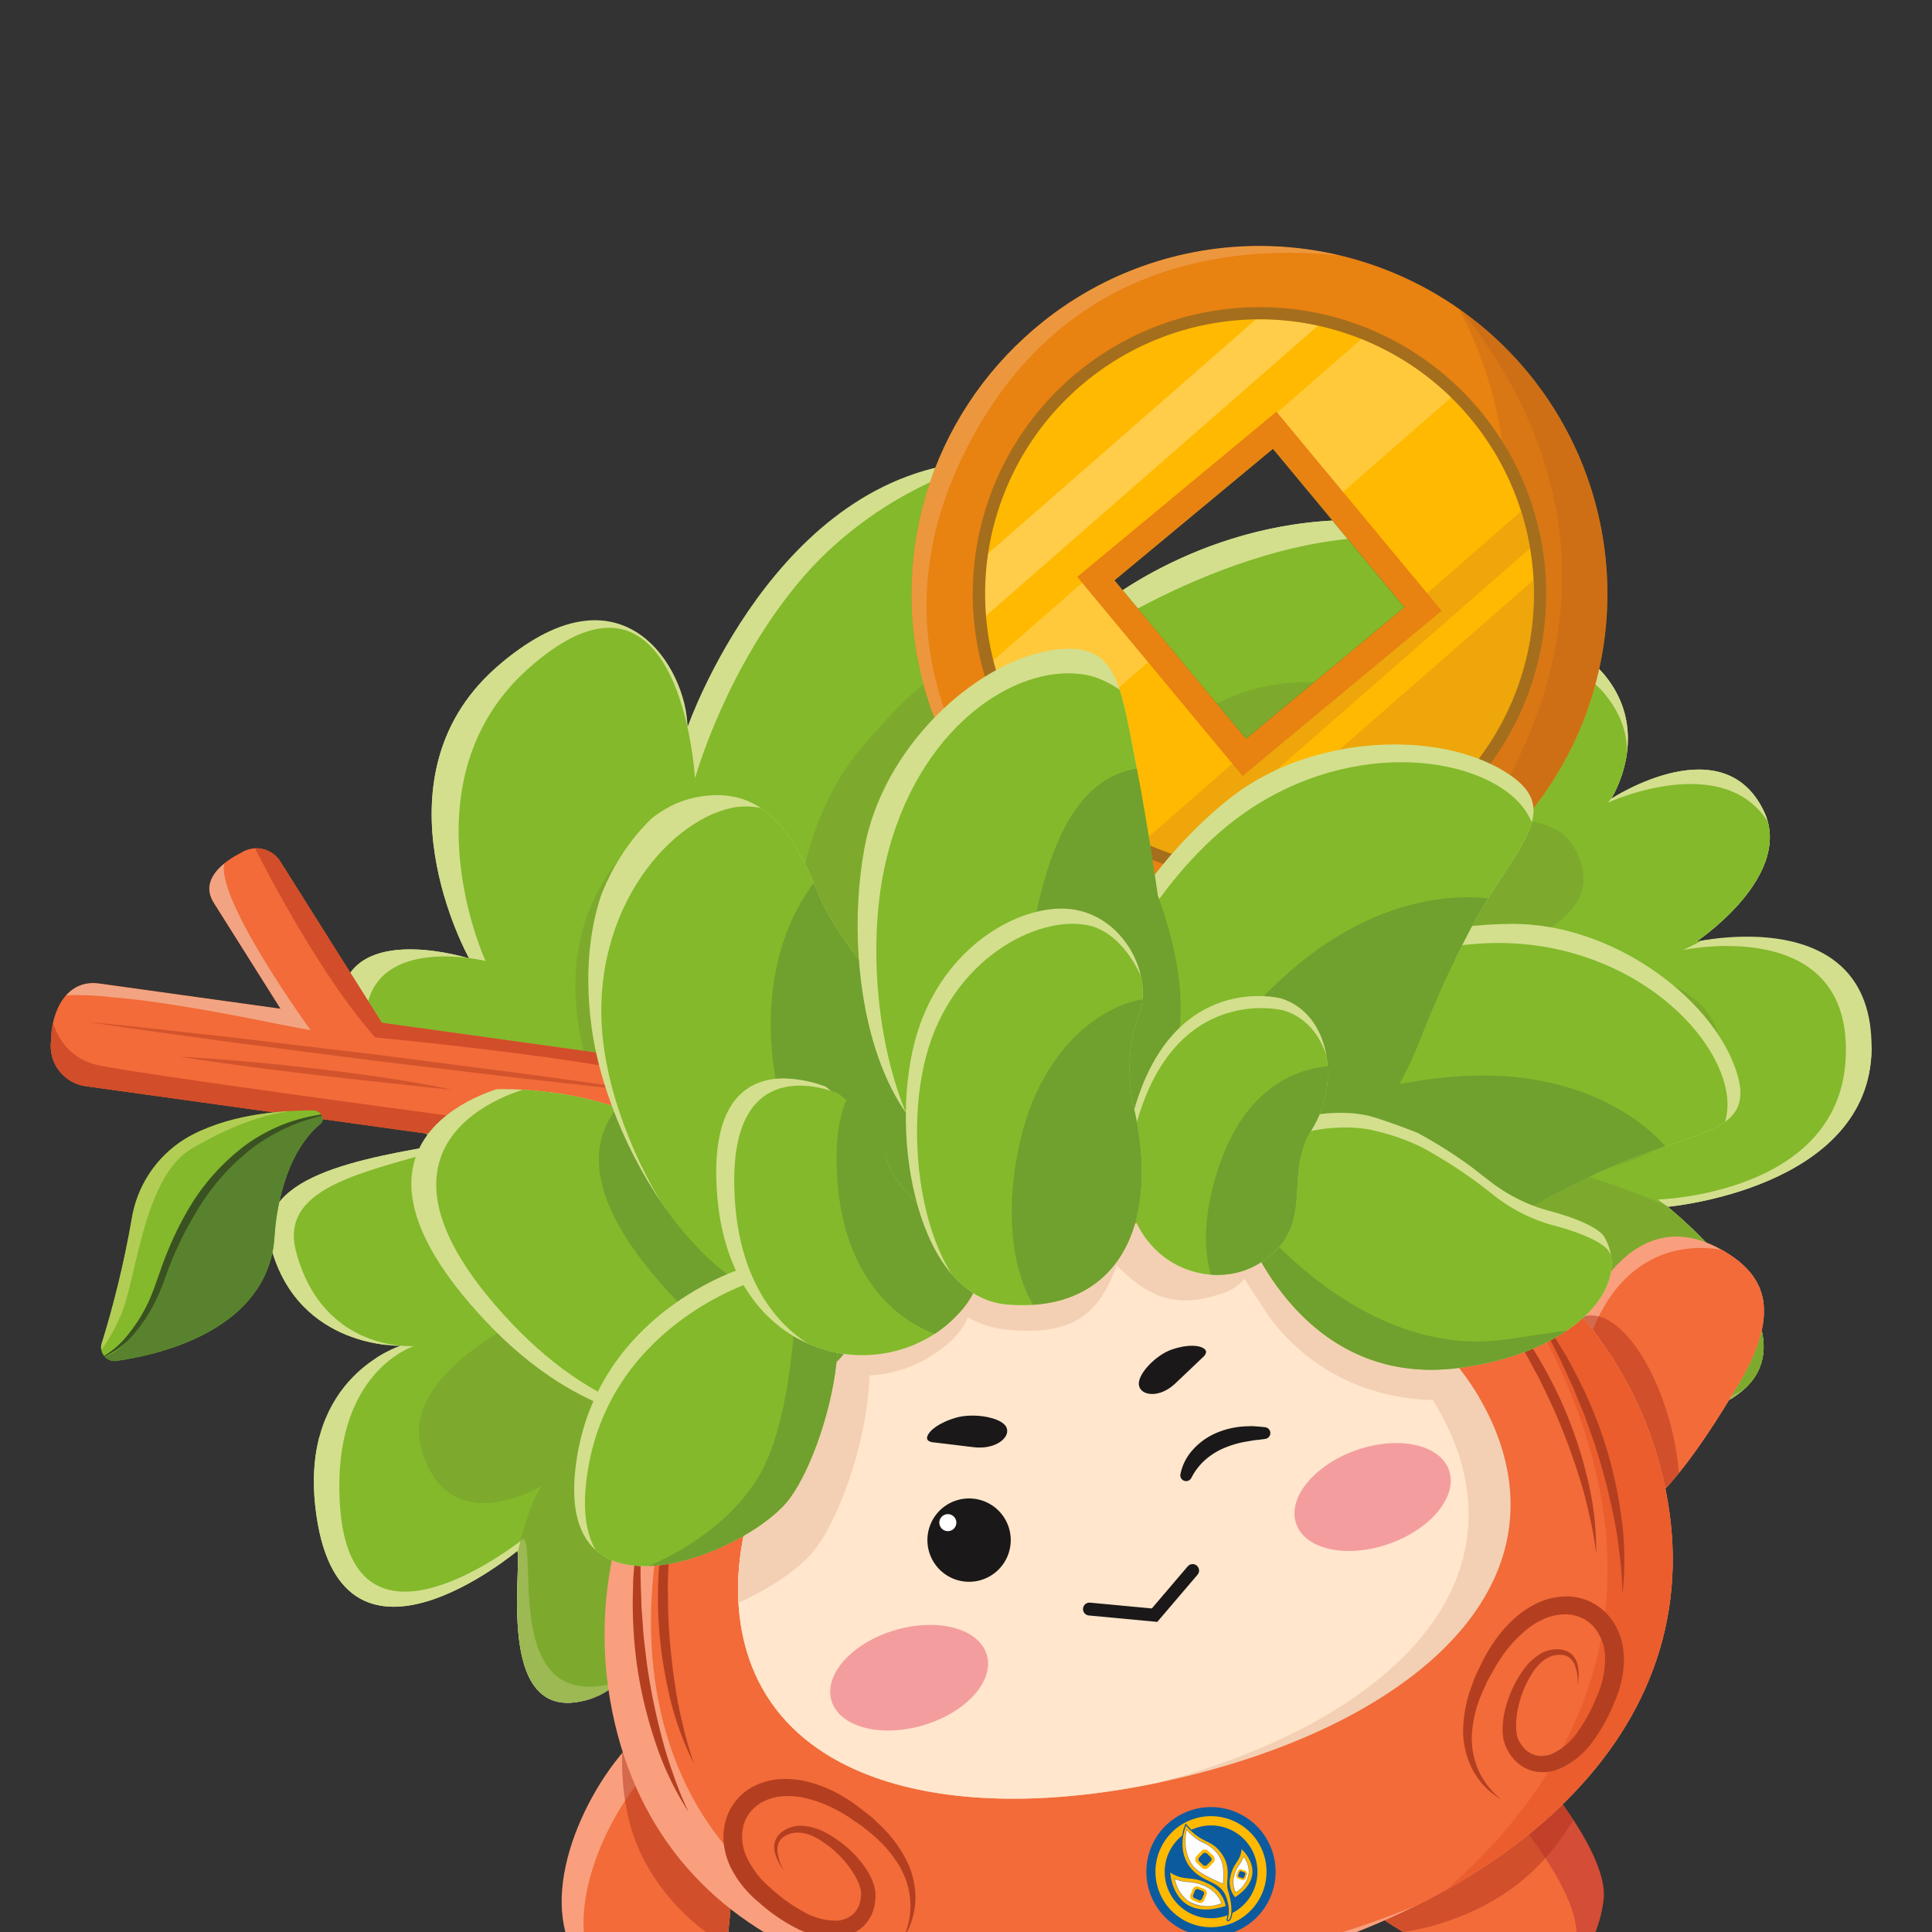 <svg xmlns="http://www.w3.org/2000/svg" xmlns:xlink="http://www.w3.org/1999/xlink" width="300" height="300" viewBox="0 0 300 300">
  <rect x="0" y="0" width="300" height="300" fill="#333333" stroke="none"/>
  <defs>
    <clipPath id="clip-path">
      <rect id="Rectangle_214" data-name="Rectangle 214" width="344.102" height="365.864" fill="none"/>
    </clipPath>
    <clipPath id="clip-path-3">
      <path id="Path_659" data-name="Path 659" d="M119.749,239.721h0m46.8-166.762C135.18,74.815,121.5,114.218,121.5,114.218c-.023-8.9-10.04-26.681-29.741-9.241s-4.147,45.142-4.147,45.142S70.9,144.829,68.027,154.7c-5.205,17.125,16.449,24.116,16.449,24.116-13.77,2.36-30.7,5.116-27.6,16.308,4.344,15.719,20.145,15.126,20.145,15.126s-15.586,4.678-13.3,25.035c3.4,30.313,31.373,6.81,31.373,6.81.708,3.4-3.566,28.038,11.583,22.913,9.954-3.367,12.58-21.133,13.009-24.674-.411,4.093-2,27.049,14.9,20.222,14.046-5.676,11.645-22.158,11.115-25.01.6,2.761,4.62,18.132,20.13,18.439,17.044.335,8.258-26.224,8.258-26.224,5.79,16.188,26.921,26.257,39.387,19.707s.321-24.516.321-24.516l7.644,6.267c11.58,11.018,27.339,6.464,29.967.483s-9.017-14-9.017-14c17.543,10.283,25.983,7.02,25.983,7.02,42.184-4.667,5.318-34.046,5.318-34.046s31.466-2.75,31.683-24.588c.227-22.851-27.234-16.577-27.234-16.577s14.562-9.681,10.812-19.588c-6.09-14.394-24.037-2.585-24.037-2.585s6.543-10.154-1.055-19.306-25.333-.128-25.333-.128c4.835-5.154,16.17-21.888-9.271-23.715s-43.267,12.97-43.267,12.97,11.058-22.306-16.123-22.306q-1.572,0-3.316.1" transform="translate(-56.503 -72.857)" fill="none"/>
    </clipPath>
    <clipPath id="clip-path-4">
      <rect id="Rectangle_188" data-name="Rectangle 188" width="224.517" height="180.502" fill="none"/>
    </clipPath>
    <clipPath id="clip-path-5">
      <path id="Path_663" data-name="Path 663" d="M102.855,298.166c-1.036,12.94,8.861,18.764,16.132,19.347s8.99-3.573,10.026-16.512,1.038-30.112-6.23-30.7c-.134-.01-.267-.016-.4-.016-7.288,0-18.508,15.174-19.524,27.876" transform="translate(-102.779 -270.29)" fill="none"/>
    </clipPath>
    <clipPath id="clip-path-6">
      <rect id="Rectangle_189" data-name="Rectangle 189" width="31.521" height="52.516" fill="none"/>
    </clipPath>
    <clipPath id="clip-path-8">
      <path id="Path_668" data-name="Path 668" d="M265.5,205.31c-6.5,11.237-5.744,30.6.569,34.248s16.068-10.481,22.568-21.718,3.511-16.583-2.8-20.235a14.4,14.4,0,0,0-7.159-2.135c-4.42,0-9.008,2.634-13.176,9.839" transform="translate(-260.964 -195.471)" fill="none"/>
    </clipPath>
    <clipPath id="clip-path-9">
      <rect id="Rectangle_191" data-name="Rectangle 191" width="27.558" height="54.855" fill="none"/>
    </clipPath>
    <clipPath id="clip-path-10">
      <path id="Path_672" data-name="Path 672" d="M175.609,313.479s9.939,22.449,18.615,24.763,16.912-1.506,18.076-6.206-2.321-23.5-2.321-23.5-2.043-9.918-12.378-11.212a31.023,31.023,0,0,0-3.839-.236c-9.736,0-20.786,4.427-18.153,16.395" transform="translate(-175.214 -297.084)" fill="none"/>
    </clipPath>
    <clipPath id="clip-path-11">
      <rect id="Rectangle_192" data-name="Rectangle 192" width="103.869" height="47.486" fill="none"/>
    </clipPath>
    <clipPath id="clip-path-12">
      <path id="Path_676" data-name="Path 676" d="M227.543,287.69c-2.655,10.073,5.785,15.669,5.785,15.669s16.145,10.247,20.94,10.921,11.414-5.542,12.5-14.455-16.03-26.511-16.03-26.511a12.9,12.9,0,0,0-7.3-2.509c-7.916,0-13.833,9.067-15.894,16.884" transform="translate(-227.026 -270.806)" fill="none"/>
    </clipPath>
    <clipPath id="clip-path-13">
      <rect id="Rectangle_193" data-name="Rectangle 193" width="81.371" height="52.491" fill="none"/>
    </clipPath>
    <clipPath id="clip-path-14">
      <path id="Path_687" data-name="Path 687" d="M176.794,184.274c-44.955,10.49-74.554,48.323-65.65,86.481s49.92,49.26,94.875,38.772,76.822-38.6,67.919-76.757c-7.352-31.509-38.147-51.2-73.968-51.2a102.033,102.033,0,0,0-23.176,2.7" transform="translate(-109.563 -181.57)" fill="none"/>
    </clipPath>
    <clipPath id="clip-path-15">
      <rect id="Rectangle_194" data-name="Rectangle 194" width="115.655" height="160.128" fill="none"/>
    </clipPath>
    <clipPath id="clip-path-16">
      <path id="Path_691" data-name="Path 691" d="M179.211,195.053c-32.668,7.623-53.117,39.664-47.671,63s34.722,29.134,67.391,21.512,56.356-25.777,50.911-49.115c-4.634-19.857-28.859-37.068-56.107-37.066a63.864,63.864,0,0,0-14.524,1.667" transform="translate(-130.665 -193.386)" fill="none"/>
    </clipPath>
    <clipPath id="clip-path-18">
      <path id="Path_712" data-name="Path 712" d="M51.61,134.768c-2.9,1.452-6.557,4.3-4.24,7.858L57.682,159l-28.027-3.9c-5.247-.8-7.575,4.389-7.586,8.831a6.3,6.3,0,0,0,5.37,7.106l87.994,12.237c8.611,1.324,10.86-14.859,2.217-15.936l-44.211-6.147L57.663,136.143a4.387,4.387,0,0,0-6.053-1.375" transform="translate(-22.007 -134.092)" fill="none"/>
    </clipPath>
    <clipPath id="clip-path-19">
      <rect id="Rectangle_196" data-name="Rectangle 196" width="41.434" height="27.851" fill="none"/>
    </clipPath>
    <clipPath id="clip-path-20">
      <rect id="Rectangle_197" data-name="Rectangle 197" width="89.793" height="11.17" fill="none"/>
    </clipPath>
    <clipPath id="clip-path-21">
      <rect id="Rectangle_198" data-name="Rectangle 198" width="42.277" height="5.146" fill="none"/>
    </clipPath>
    <clipPath id="clip-path-22">
      <path id="Path_717" data-name="Path 717" d="M42.967,179.984a17.96,17.96,0,0,0-8.24,12.452,155.112,155.112,0,0,1-4.7,19.429,2.131,2.131,0,0,0,2.127,2.589c6.764-.931,22.289-4.53,24.55-17.491a19.469,19.469,0,0,0,.221-2.064c.16-2.525,1.155-12.372,7.158-17.328.769-.636-.016-2.04-1.14-2.043H62.78c-5.082,0-13.5.652-19.813,4.456" transform="translate(-29.952 -175.528)" fill="none"/>
    </clipPath>
    <clipPath id="clip-path-23">
      <path id="Path_722" data-name="Path 722" d="M187.974,90.655l26.386-21.9,21.9,26.386-26.386,21.9ZM175.554,53.171a53.958,53.958,0,0,0-14.878,56.281,51.126,51.126,0,0,0,3.473,8.274,54.02,54.02,0,1,0,52.976-78.614q-2.551-.237-5.064-.236a53.717,53.717,0,0,0-36.508,14.3" transform="translate(-158.081 -38.875)" fill="none"/>
    </clipPath>
    <clipPath id="clip-path-24">
      <rect id="Rectangle_199" data-name="Rectangle 199" width="108.073" height="115.183" fill="none"/>
    </clipPath>
    <clipPath id="clip-path-25">
      <rect id="Rectangle_200" data-name="Rectangle 200" width="146.692" height="145.463" fill="none"/>
    </clipPath>
    <clipPath id="clip-path-26">
      <rect id="Rectangle_201" data-name="Rectangle 201" width="146.691" height="145.463" fill="none"/>
    </clipPath>
    <clipPath id="clip-path-28">
      <path id="Path_725" data-name="Path 725" d="M189.728,91l24.7-20.5,20.5,24.7-24.7,20.5ZM169.9,89.16a42.612,42.612,0,1,0,46.372-38.5c-1.333-.124-2.66-.185-3.972-.185A42.677,42.677,0,0,0,169.9,89.16" transform="translate(-169.714 -50.476)" fill="none"/>
    </clipPath>
    <clipPath id="clip-path-29">
      <rect id="Rectangle_204" data-name="Rectangle 204" width="81.792" height="72.684" fill="none"/>
    </clipPath>
    <clipPath id="clip-path-30">
      <rect id="Rectangle_206" data-name="Rectangle 206" width="87.664" height="79.408" fill="none"/>
    </clipPath>
    <clipPath id="clip-path-31">
      <rect id="Rectangle_208" data-name="Rectangle 208" width="87.663" height="79.408" fill="none"/>
    </clipPath>
    <clipPath id="clip-path-32">
      <rect id="Rectangle_210" data-name="Rectangle 210" width="80.594" height="71.312" fill="none"/>
    </clipPath>
    <clipPath id="clip-path-34">
      <path id="Path_730" data-name="Path 730" d="M252.261,146.041c-20.85.038-47.457,11.383-43.622,29.53,4.674,22.112,21.448,29.24,44.642,15.492a152.526,152.526,0,0,1,16.834-8.36c12.1-4.785,20.36-4.576,16.689-14.495-4.075-11.006-19.092-22.166-34.483-22.167h-.06" transform="translate(-208.267 -146.041)" fill="none"/>
    </clipPath>
    <clipPath id="clip-path-35">
      <path id="Path_734" data-name="Path 734" d="M207.79,126.19c-17.031,13.635-31.4,40.278-16.42,52.621,18.251,15.042,36.624,9.928,46.631-16.453a159.278,159.278,0,0,1,8.317-17.824c6.775-11.806,13.671-17.026,4.2-22.746-4.441-2.68-10.5-4.109-16.962-4.11-8.859,0-18.482,2.685-25.762,8.513" transform="translate(-185.091 -117.677)" fill="none"/>
    </clipPath>
    <clipPath id="clip-path-36">
      <path id="Path_738" data-name="Path 738" d="M92.264,172.177S60.813,179.1,88.8,208.785s61.287,13.174,64.323-11.263-21.763-12.692-37.5-20.55c-8.894-4.441-19.21-4.809-22.385-4.809-.631,0-.979.015-.979.015" transform="translate(-77.201 -172.162)" fill="none"/>
    </clipPath>
    <clipPath id="clip-path-37">
      <path id="Path_742" data-name="Path 742" d="M123.515,126.069c-10.163,2.135-18.8,15.58-15.984,35.856s20.719,47.753,38.03,42.1c21.094-6.89,23.209-26.848,7.346-48.044,0,0-7.432-7.958-10.422-15.441-3.35-8.384-7.611-14.852-15.487-14.853a16.937,16.937,0,0,0-3.482.383" transform="translate(-106.992 -125.686)" fill="none"/>
    </clipPath>
    <clipPath id="clip-path-38">
      <path id="Path_746" data-name="Path 746" d="M179.354,102.843c-11.861,2.069-25.91,15.164-28.737,30.7-3.824,21.016,2.677,49.928,21.673,49.425,23.146-.612,33.437-16.192,23.882-42.113,0,0-1.657-11.582-3.285-19.831-2.3-11.673-2.772-18.478-10.443-18.478a18.128,18.128,0,0,0-3.09.3" transform="translate(-149.568 -102.545)" fill="none"/>
    </clipPath>
    <clipPath id="clip-path-40">
      <path id="Path_756" data-name="Path 756" d="M131.261,200.338s-23.7,7.011-26.33,31.473,25.733,13.315,32.789,5.026c6.358-7.47,14.528-37.652-.608-37.656a17.813,17.813,0,0,0-5.851,1.157" transform="translate(-104.76 -199.181)" fill="none"/>
    </clipPath>
    <clipPath id="clip-path-41">
      <path id="Path_760" data-name="Path 760" d="M210.286,192.61s8.53,26.313,33.865,22.894c17.653-2.382,26.969-12.523,22.408-20.359,0,0-.9-2.016-8.81-4.085a26.028,26.028,0,0,1-8.961-4.543c-4.356-3.3-6.269-5.194-11.182-7.483-.525-.245-5.211-2.018-7.465-2.628a18.316,18.316,0,0,0-4.526-.494c-7.34,0-18.479,3.205-15.33,16.7" transform="translate(-209.738 -175.911)" fill="none"/>
    </clipPath>
    <clipPath id="clip-path-42">
      <path id="Path_764" data-name="Path 764" d="M127.356,188.528c2.011,25.736,25.326,30.346,36.712,19.254s-7-14.3-10.451-24.835a20.44,20.44,0,0,0-8.507-10.834,19.549,19.549,0,0,0-7.385-1.645c-5.379,0-11.535,3.136-10.369,18.06" transform="translate(-127.213 -170.468)" fill="none"/>
    </clipPath>
    <clipPath id="clip-path-43">
      <path id="Path_768" data-name="Path 768" d="M193.179,175.361c-6.123,21.946,10.625,29.239,19.624,23.52s3.411-13.374,8-20.648,2.891-18.078-4.766-20.427a14.987,14.987,0,0,0-3.461-.359c-5.235,0-15.02,2.239-19.393,17.913" transform="translate(-191.864 -157.448)" fill="none"/>
    </clipPath>
    <clipPath id="clip-path-44">
      <path id="Path_772" data-name="Path 772" d="M158.6,164.183c-4.02,15.12.458,39.779,14.329,40.921,16.9,1.393,24.3-12.043,19.4-31.674,0,0-1.389-7.321.949-13.019,2.485-6.057-1.869-15.076-9.663-16.581a11.907,11.907,0,0,0-2.257-.206c-7.869,0-19.107,6.818-22.76,20.559" transform="translate(-157.184 -143.624)" fill="none"/>
    </clipPath>
    <clipPath id="clip-Artboard_23">
      <rect width="300" height="300"/>
    </clipPath>
  </defs>
  <g id="Artboard_23" data-name="Artboard – 23" clip-path="url(#clip-Artboard_23)">
    <g id="Group_1509" data-name="Group 1509">
      <g id="Group_636" data-name="Group 636" transform="translate(-13.75)">
        <g id="Group_635" data-name="Group 635" clip-path="url(#clip-path)">
          <g id="Group_532" data-name="Group 532">
            <g id="Group_531" data-name="Group 531" clip-path="url(#clip-path)">
              <path id="Path_655" data-name="Path 655" d="M119.749,239.721s-2.01,21.543-13.077,25.287C91.522,270.134,95.8,245.492,95.089,242.1c0,0-27.97,23.5-31.373-6.811-2.285-20.358,13.3-25.035,13.3-25.035s-15.8.593-20.146-15.126c-3.092-11.192,13.834-13.949,27.6-16.308,0,0-21.654-6.991-16.449-24.116,2.872-9.871,19.585-4.581,19.585-4.581s-15.553-27.7,4.147-45.142,29.72.342,29.741,9.241c0,0,13.681-39.4,45.045-41.259s19.439,22.205,19.439,22.205,17.825-14.8,43.267-12.971,14.107,18.561,9.271,23.715c0,0,17.734-9.026,25.333.128s1.054,19.305,1.054,19.305,17.948-11.806,24.037,2.586c3.749,9.908-10.812,19.588-10.812,19.588s27.462-6.273,27.235,16.576c-.217,21.839-31.683,24.589-31.683,24.589s36.866,29.379-5.318,34.047c0,0-8.44,3.263-25.982-7.021,0,0,11.646,8.017,9.017,14s-18.388,10.535-29.968-.483l-7.644-6.267s12.143,17.965-.321,24.516-33.6-3.519-39.387-19.707c0,0,8.785,26.56-8.257,26.223s-20.216-18.86-20.216-18.86,4.368,19.21-11.029,25.433c-18.524,7.485-14.83-20.837-14.83-20.837" transform="translate(-0.999 -1.289)" fill="#d3df8d"/>
            </g>
          </g>
          <g id="Group_537" data-name="Group 537" transform="translate(55.503 71.568)">
            <g id="Group_536" data-name="Group 536" clip-path="url(#clip-path-3)">
              <path id="Path_656" data-name="Path 656" d="M119.617,239.721s-2.581,20.155-13.077,25.287A16.96,16.96,0,0,1,85.5,260.254s-24.337,14-25.73-12.51S76.631,209.2,76.631,209.2s-25.113,12.1-27.364-4.053S60.3,179.57,73.428,175.356c0,0-18.7-3.681-13.5-20.805,2.872-9.871,19.847-7.513,19.847-7.513s-7.854-24.621,11.847-42.061S121.558,110.3,121.7,115.83c0,0,13.352-41.015,44.716-42.871s19.439,22.205,19.439,22.205,17.825-14.8,43.267-12.971,14.107,18.561,9.271,23.715c0,0,17.734-9.026,25.333.128s1.054,19.305,1.054,19.305,17.948-11.806,24.037,2.586C292.564,137.835,278,147.516,278,147.516s26-5.364,27.3,17.449-18.864,29.794-18.864,29.794,23.982,23.3-18.2,27.969c0,0-8.44,3.263-25.982-7.021,0,0,11.646,8.017,9.017,14s-18.388,10.535-29.968-.483l-7.644-6.267s12.143,17.965-.321,24.516-33.6-3.519-39.387-19.707c0,0,8.785,26.56-8.257,26.223s-20.216-18.86-20.216-18.86,4.368,19.21-11.029,25.433c-18.524,7.485-14.83-20.837-14.83-20.837" transform="translate(-56.37 -72.857)" fill="#d3df8d"/>
              <path id="Path_657" data-name="Path 657" d="M122.324,238.042s.341,20.6-10.773,24.2c-18.61,6.034-13.333-19-15.393-22.083,0,0-26.687,21.528-28.533-4.955-1.461-20.96,11.5-24.932,11.5-24.932S65.008,211.4,60.8,195.642c-2.856-10.691,12.209-12.529,25.336-16.743,0,0-17.773-8.379-14.11-22.3,2.872-9.871,18.188-6.121,18.188-6.121s-12.959-28.049,6.742-45.489,24.908,6.035,25.79,17.116c0,0,4.832-17.445,16.9-31.357,9.254-10.668,23.805-18.515,37.417-19.32,31.364-1.855,3.014,31.227,3.014,31.227S206.79,83.359,232.26,84.725c17.368.931,9.127,18.6,4.291,23.752,0,0,19.758-8.732,27.357.421s.6,16.994.6,16.994,19.907-9.193,26,5.2c3.75,9.908-14.4,17.7-14.4,17.7s26.668-5.708,25.29,17.1c-1.262,20.893-29.16,21.627-29.16,21.627s40.892,28.856-1.293,33.524c0,0-8.44,3.263-25.982-7.021,0,0,11.646,8.017,9.017,14s-18.388,10.535-29.968-.483l-7.644-6.267s12.143,17.965-.321,24.516-33.6-3.519-39.387-19.707c0,0,8.785,26.56-8.257,26.223s-20.216-18.86-20.216-18.86,4.368,19.21-11.029,25.433c-18.524,7.485-14.83-20.837-14.83-20.837" transform="translate(-56.572 -72.83)" fill="#83b92b"/>
              <g id="Group_535" data-name="Group 535" transform="translate(23.293 29.102)" opacity="0.61">
                <g id="Group_534" data-name="Group 534">
                  <g id="Group_533" data-name="Group 533" clip-path="url(#clip-path-4)">
                    <path id="Path_658" data-name="Path 658" d="M140.4,259.029s.325,19.631-10.266,23.065c-17.736,5.75-12.706-18.11-14.67-21.045,0,0-19.176,25.89-20.935.65-1.392-19.973,4.706-29.132,4.706-29.132s-14.7,8.937-18.71-6.078C77.806,216.3,93.4,206.682,105.915,202.667c0,0-22.223-4.914-18.733-18.185,2.738-9.408,22.619-8.9,22.619-8.9s-13.959-24.591,3.5-42.588c11.527-11.883,24.7,5.272,25.539,15.832,0,0-1.029-18.077,10.473-31.335,8.82-10.166,14.143-14.981,27.138-15,20.59-.037,9.656,29.295,9.656,29.295s9.36-25.28,33.634-23.977c16.552.887,2.667,21.374-1.941,26.286,0,0,35.226-10.825,41.4-1.318,9.254,14.244-19.115,18.676-19.115,18.676s35.573-4.106,41.378,9.611c7.921,17.9-20.64,23.172-20.64,23.172s45.19,12.981,43.877,34.718c-1.2,19.911-11.761,2.479-11.761,2.479s29.3,16.963-10.907,21.41c0,0-8.043,3.109-24.761-6.691,0,0,11.1,7.64,8.593,13.34s-17.523,10.04-28.56-.461l-7.285-5.972s11.573,17.121-.306,23.363-32.018-3.353-37.535-18.781c0,0,8.372,25.311-7.87,24.991s-19.265-17.974-19.265-17.974,4.163,18.307-10.512,24.238c-17.654,7.133-14.133-19.857-14.133-19.857" transform="translate(-80.215 -102.483)" fill="#79a02d"/>
                  </g>
                </g>
              </g>
            </g>
          </g>
          <g id="Group_542" data-name="Group 542" transform="translate(100.962 265.509)">
            <g id="Group_541" data-name="Group 541" clip-path="url(#clip-path-5)">
              <path id="Path_660" data-name="Path 660" d="M129.013,301c-1.036,12.939-2.757,17.093-10.026,16.512s-17.168-6.407-16.132-19.347,12.658-28.442,19.928-27.859,7.266,17.755,6.23,30.694" transform="translate(-102.779 -270.29)" fill="#f99f7d"/>
              <path id="Path_661" data-name="Path 661" d="M132.461,304.484c-1.036,12.939-2.757,17.093-10.026,16.512s-17.168-6.407-16.132-19.347,12.658-28.442,19.928-27.859,7.266,17.755,6.23,30.694" transform="translate(-102.84 -270.352)" fill="#f26b39"/>
              <g id="Group_540" data-name="Group 540" transform="translate(9.377 -13.371)" opacity="0.5">
                <g id="Group_539" data-name="Group 539">
                  <g id="Group_538" data-name="Group 538" clip-path="url(#clip-path-6)">
                    <path id="Path_662" data-name="Path 662" d="M139.253,281.709c4.828,12.05,7.142,24.267.373,26.979s-20.233-5.829-25.062-17.879-1.318-31.1,5.452-33.816,14.408,12.668,19.237,24.716" transform="translate(-112.325 -256.678)" fill="#b0331b"/>
                  </g>
                </g>
              </g>
            </g>
          </g>
          <g id="Group_544" data-name="Group 544">
            <g id="Group_543" data-name="Group 543" clip-path="url(#clip-path)">
              <path id="Path_664" data-name="Path 664" d="M288.633,217.84c6.5-11.237,3.511-16.583-2.8-20.235s-13.835-3.532-20.334,7.7-5.745,30.6.568,34.249,16.069-10.481,22.568-21.718" transform="translate(-4.616 -3.457)" fill="#f99f7d"/>
            </g>
          </g>
          <g id="Group_549" data-name="Group 549" transform="translate(256.348 192.014)">
            <g id="Group_548" data-name="Group 548" clip-path="url(#clip-path-8)">
              <path id="Path_665" data-name="Path 665" d="M286.89,217.98c6.5-11.237,7.444-15.632,1.132-19.284s-17.768-4.483-24.267,6.752-5.745,30.6.568,34.249,16.069-10.481,22.568-21.718" transform="translate(-260.933 -195.485)" fill="#f99f7d"/>
              <path id="Path_666" data-name="Path 666" d="M290.565,218.99c6.5-11.237,7.444-15.632,1.132-19.284s-17.768-4.483-24.267,6.752-5.744,30.6.568,34.249,16.069-10.481,22.568-21.718" transform="translate(-260.998 -195.503)" fill="#f26b39"/>
              <g id="Group_547" data-name="Group 547" transform="translate(-9.349 12.245)" opacity="0.5">
                <g id="Group_546" data-name="Group 546">
                  <g id="Group_545" data-name="Group 545" clip-path="url(#clip-path-9)">
                    <path id="Path_667" data-name="Path 667" d="M252.573,236.28c-2.117,12.807-1.743,25.236,5.452,26.425s18.5-10.056,20.617-22.862-5.42-30.657-12.615-31.847-11.337,15.476-13.454,28.284" transform="translate(-251.446 -207.936)" fill="#b0331b"/>
                  </g>
                </g>
              </g>
            </g>
          </g>
          <g id="Group_554" data-name="Group 554" transform="translate(172.115 291.829)">
            <g id="Group_553" data-name="Group 553" clip-path="url(#clip-path-10)">
              <path id="Path_669" data-name="Path 669" d="M175.609,313.479s9.938,22.449,18.614,24.763,16.914-1.506,18.078-6.206-2.321-23.5-2.321-23.5-2.043-9.919-12.378-11.213-24.981,2.575-21.992,16.159" transform="translate(-175.214 -297.084)" fill="#f99f7d"/>
              <path id="Path_670" data-name="Path 670" d="M180.35,312.372s9.938,22.449,18.614,24.763,16.914-1.506,18.077-6.206-2.321-23.5-2.321-23.5-2.043-9.919-12.378-11.213-24.981,2.575-21.992,16.159" transform="translate(-175.298 -297.064)" fill="#f26b39"/>
              <g id="Group_552" data-name="Group 552" transform="translate(-14.113 -24.371)" opacity="0.5">
                <g id="Group_551" data-name="Group 551">
                  <g id="Group_550" data-name="Group 550" clip-path="url(#clip-path-11)">
                    <path id="Path_671" data-name="Path 671" d="M264.513,282.815c2.464,10.558-17.827,27.5-46.4,34.17s-54.608.531-57.071-10.026,18.7-24.521,47.276-31.188,53.732-3.513,56.2,7.045" transform="translate(-160.847 -272.274)" fill="#b0331b"/>
                  </g>
                </g>
              </g>
            </g>
          </g>
          <g id="Group_559" data-name="Group 559" transform="translate(223.01 266.016)">
            <g id="Group_558" data-name="Group 558" clip-path="url(#clip-path-12)">
              <path id="Path_673" data-name="Path 673" d="M250.74,273.316s17.12,17.6,16.03,26.51-7.708,15.131-12.5,14.456-20.941-10.922-20.941-10.922-8.44-5.6-5.785-15.669,11.71-22.216,23.2-14.374" transform="translate(-227.026 -270.806)" fill="#d44d37"/>
              <path id="Path_674" data-name="Path 674" d="M246.4,279.5s17.12,17.6,16.03,26.51-7.708,15.131-12.5,14.456-20.941-10.922-20.941-10.922-8.44-5.6-5.785-15.669,11.71-22.216,23.2-14.374" transform="translate(-226.949 -270.915)" fill="#f26b39"/>
              <g id="Group_557" data-name="Group 557" transform="translate(-40.938 -17.824)" opacity="0.5">
                <g id="Group_556" data-name="Group 556">
                  <g id="Group_555" data-name="Group 555" clip-path="url(#clip-path-13)">
                    <path id="Path_675" data-name="Path 675" d="M265.17,261.4c4.725,9.757-1.657,28.9-14.795,37.284-24.733,15.785-59.558-1.09-64.283-10.848s13.682-14.1,40.089-26.886,34.263-9.307,38.988.45" transform="translate(-185.351 -252.661)" fill="#b0331b"/>
                  </g>
                </g>
              </g>
            </g>
          </g>
          <g id="Group_564" data-name="Group 564" transform="translate(107.625 178.359)">
            <g id="Group_563" data-name="Group 563" clip-path="url(#clip-path-14)">
              <path id="Path_677" data-name="Path 677" d="M273.936,232.551c8.9,38.158-22.964,66.267-67.919,76.757s-85.972-.614-94.876-38.772,17.68-88.92,62.634-99.409,91.257,23.266,100.16,61.424" transform="translate(-109.56 -181.351)" fill="#f99f7d"/>
              <path id="Path_678" data-name="Path 678" d="M281.294,231.231c8.617,36.931-23.4,64.411-68.352,74.9s-85.825.016-94.442-36.915,18.283-86.335,63.236-96.825,90.942,21.908,99.558,58.839" transform="translate(-109.692 -181.372)" fill="#f26b39"/>
              <g id="Group_562" data-name="Group 562" transform="translate(90.654 -13.612)" opacity="0.5">
                <g id="Group_561" data-name="Group 561">
                  <g id="Group_560" data-name="Group 560" clip-path="url(#clip-path-15)">
                    <path id="Path_679" data-name="Path 679" d="M222.6,167.713s99.55,82.312.334,142.469C142.65,358.86,317.5,291.465,317.5,291.465L262.029,181.474Z" transform="translate(-201.849 -167.713)" fill="#e34f22"/>
                  </g>
                </g>
              </g>
              <path id="Path_680" data-name="Path 680" d="M156.212,306.069a11.947,11.947,0,0,0,1.133-6.182,12.236,12.236,0,0,0-2.061-5.78,19.31,19.31,0,0,0-4.167-4.561c-.407-.324-.787-.675-1.213-.978l-1.292-.89a22.917,22.917,0,0,0-2.645-1.637,19.736,19.736,0,0,0-5.679-2.026,12.615,12.615,0,0,0-2.884-.115,8.305,8.305,0,0,0-2.65.719,5.919,5.919,0,0,0-3.292,3.831,7.473,7.473,0,0,0,.685,5.26,13.924,13.924,0,0,0,3.659,4.546,24.788,24.788,0,0,0,4.954,3.552,9.874,9.874,0,0,0,5.4,1.394,4.373,4.373,0,0,0,2.241-.923,3.8,3.8,0,0,0,1.2-2.105,5.682,5.682,0,0,0,.128-1.313l-.086-.6-.2-.646a12.68,12.68,0,0,0-1.434-2.569,16.49,16.49,0,0,0-4.424-4.207c-1.681-1.12-3.769-1.795-5.536-.847a2.479,2.479,0,0,0-1.027.942,2.9,2.9,0,0,0-.288,1.423,6.812,6.812,0,0,0,.988,2.989,7.015,7.015,0,0,1-1.431-2.942,3.391,3.391,0,0,1,.158-1.74,3.2,3.2,0,0,1,1.168-1.366,4.925,4.925,0,0,1,3.407-.786,9.189,9.189,0,0,1,3.278,1.069,17.971,17.971,0,0,1,5.232,4.278,13.214,13.214,0,0,1,1.882,2.961l.321.886c.079.319.136.658.2.989a7.941,7.941,0,0,1-.075,1.9,6.2,6.2,0,0,1-1.782,3.5,6.8,6.8,0,0,1-3.573,1.663,12.4,12.4,0,0,1-7.011-1.469,26.184,26.184,0,0,1-5.586-3.874,16.717,16.717,0,0,1-4.412-5.433,11.917,11.917,0,0,1-1.067-3.523,9.618,9.618,0,0,1,.265-3.778,8.632,8.632,0,0,1,4.915-5.6,11.007,11.007,0,0,1,3.587-.855,15.173,15.173,0,0,1,3.556.251,20.155,20.155,0,0,1,6.348,2.567,24.971,24.971,0,0,1,2.755,1.911l1.318,1.018c.436.343.819.761,1.229,1.138a20.648,20.648,0,0,1,4.132,5.274,13.007,13.007,0,0,1,1.627,6.473,11.564,11.564,0,0,1-1.945,6.207" transform="translate(-109.895 -183.332)" fill="#b43f20"/>
              <path id="Path_681" data-name="Path 681" d="M251.2,283.878a11.557,11.557,0,0,1-4.491-4.705,13.009,13.009,0,0,1-1.407-6.525,20.628,20.628,0,0,1,1.371-6.557c.2-.52.359-1.064.6-1.565l.732-1.5a25.121,25.121,0,0,1,1.625-2.932,20.146,20.146,0,0,1,4.557-5.111,15.18,15.18,0,0,1,3.078-1.8,11.014,11.014,0,0,1,3.594-.821,8.632,8.632,0,0,1,6.887,2.846,9.645,9.645,0,0,1,1.911,3.271,11.954,11.954,0,0,1,.6,3.632,16.7,16.7,0,0,1-1.551,6.823,26.151,26.151,0,0,1-3.295,5.948,12.4,12.4,0,0,1-5.636,4.418,6.8,6.8,0,0,1-3.941.09,6.2,6.2,0,0,1-3.147-2.351,8,8,0,0,1-.909-1.674c-.093-.323-.192-.652-.262-.974l-.1-.936a13.16,13.16,0,0,1,.377-3.488,17.973,17.973,0,0,1,2.8-6.151,9.175,9.175,0,0,1,2.467-2.409,4.926,4.926,0,0,1,3.4-.8,3.208,3.208,0,0,1,1.651.708,3.379,3.379,0,0,1,.912,1.491,7,7,0,0,1,.019,3.271,6.806,6.806,0,0,0-.436-3.119,2.911,2.911,0,0,0-.888-1.148,2.477,2.477,0,0,0-1.337-.39c-2-.069-3.58,1.461-4.59,3.209a16.483,16.483,0,0,0-2.106,5.731,12.673,12.673,0,0,0-.148,2.938l.11.666.189.578a5.761,5.761,0,0,0,.7,1.121,3.805,3.805,0,0,0,2,1.358,4.367,4.367,0,0,0,2.417-.164,9.857,9.857,0,0,0,4.225-3.64,24.786,24.786,0,0,0,2.87-5.377,13.927,13.927,0,0,0,1.269-5.7,7.465,7.465,0,0,0-1.714-5.019,5.915,5.915,0,0,0-4.647-1.979,8.283,8.283,0,0,0-2.695.528,12.669,12.669,0,0,0-2.535,1.379,19.72,19.72,0,0,0-4.2,4.33,23.034,23.034,0,0,0-1.647,2.639l-.764,1.37c-.248.46-.433.943-.655,1.415a19.324,19.324,0,0,0-1.718,5.934,12.244,12.244,0,0,0,.71,6.1,11.937,11.937,0,0,0,3.751,5.041" transform="translate(-111.963 -182.822)" fill="#b43f20"/>
              <path id="Path_682" data-name="Path 682" d="M260.589,181.414a67.3,67.3,0,0,1,9.134,12.893,103.233,103.233,0,0,1,6.66,14.379,111,111,0,0,1,4.379,15.222c.615,2.567.941,5.193,1.407,7.784.331,2.616.581,5.241.8,7.859-1.085-5.153-2.1-10.291-3.487-15.334-.358-1.259-.705-2.518-1.032-3.782l-1.161-3.741c-.716-2.511-1.662-4.945-2.511-7.412a153.388,153.388,0,0,0-6.211-14.357c-1.137-2.353-2.4-4.64-3.731-6.893a76.561,76.561,0,0,0-4.242-6.619" transform="translate(-112.234 -181.567)" fill="#b43f20"/>
              <path id="Path_683" data-name="Path 683" d="M122.714,285.62a46.846,46.846,0,0,1-5.292-11.2,67.343,67.343,0,0,1-2.777-11.843,70.508,70.508,0,0,1-.576-12.042c.013-2.009.294-4.007.444-6,.274-1.991.623-3.975,1-5.948-.157,4-.377,7.982-.24,11.962.043,1,.078,1.988.093,2.981l.217,2.975c.089,1.985.4,3.957.615,5.933a99.143,99.143,0,0,0,2.385,11.744c.5,1.946,1.12,3.868,1.808,5.776a52.08,52.08,0,0,0,2.32,5.668" transform="translate(-109.641 -182.578)" fill="#b43f20"/>
              <path id="Path_684" data-name="Path 684" d="M123.651,278.04a46.827,46.827,0,0,1-4.092-11.693,67.3,67.3,0,0,1-1.526-12.068,70.552,70.552,0,0,1,.686-12.036c.222-2,.71-3.955,1.069-5.926.48-1.951,1.035-3.888,1.617-5.809-.575,3.966-1.209,7.9-1.488,11.871-.061.993-.13,1.984-.218,2.974l-.1,2.981c-.118,1.983-.017,3.977-.008,5.966a99.352,99.352,0,0,0,1.145,11.928c.29,1.987.709,3.964,1.195,5.933a52.231,52.231,0,0,0,1.716,5.879" transform="translate(-109.712 -182.436)" fill="#b43f20"/>
              <path id="Path_685" data-name="Path 685" d="M270.2,251.214a46.822,46.822,0,0,0-.212-12.387,67.287,67.287,0,0,0-2.751-11.849,70.534,70.534,0,0,0-4.814-11.054c-.9-1.795-2.036-3.463-3.055-5.188-1.128-1.664-2.318-3.289-3.531-4.89,1.914,3.521,3.871,6.99,5.509,10.62.4.911.81,1.817,1.236,2.715l1.122,2.763c.8,1.82,1.395,3.725,2.075,5.593a99.092,99.092,0,0,1,3.059,11.586c.417,1.965.708,3.965.935,5.979a52.343,52.343,0,0,1,.427,6.11" transform="translate(-112.15 -181.999)" fill="#b43f20"/>
              <path id="Path_686" data-name="Path 686" d="M265.971,244.846a46.812,46.812,0,0,0-1.5-12.3,67.3,67.3,0,0,0-3.973-11.5,70.582,70.582,0,0,0-5.942-10.49c-1.083-1.692-2.387-3.232-3.581-4.841-1.295-1.537-2.649-3.028-4.022-4.494,2.271,3.3,4.581,6.547,6.588,9.986.494.864,1,1.723,1.512,2.571l1.4,2.632c.984,1.727,1.776,3.559,2.648,5.346a99.3,99.3,0,0,1,4.251,11.2c.619,1.911,1.118,3.869,1.554,5.85a52.083,52.083,0,0,1,1.064,6.031" transform="translate(-111.993 -181.918)" fill="#b43f20"/>
            </g>
          </g>
          <g id="Group_566" data-name="Group 566" transform="translate(128.354 189.965)">
            <g id="Group_565" data-name="Group 565" clip-path="url(#clip-path-16)">
              <path id="Path_688" data-name="Path 688" d="M249.842,230.452c5.446,23.338-18.244,41.493-50.911,49.115s-61.946,1.827-67.391-21.511,15-55.381,47.671-63,65.185,12.061,70.631,35.4" transform="translate(-130.665 -193.386)" fill="#f3d0b3"/>
              <path id="Path_689" data-name="Path 689" d="M243.209,232c5.446,23.338-18.243,41.493-50.911,49.115s-61.946,1.827-67.39-21.511,15-55.381,47.67-63,65.185,12.061,70.631,35.4" transform="translate(-130.547 -193.413)" fill="#ffe6cc"/>
              <path id="Path_690" data-name="Path 690" d="M268.415,198.1s-.95-2.134-9.325-4.324a27.57,27.57,0,0,1-9.484-4.808c-4.61-3.5-6.636-5.5-11.836-7.921-.555-.258-5.516-2.136-7.9-2.782a24.421,24.421,0,0,0-10.714.149,17.011,17.011,0,0,0,.727-4.895,15.9,15.9,0,0,0-.17-2.248c-.616-4.3-2.993-8.021-7.117-9.285,0,0-15.021-3.926-21.8,14.34a30,30,0,0,1,.036-7.689,17.7,17.7,0,0,1,1.087-4.142,9.285,9.285,0,0,0,.617-2.384c.729-5.805-3.459-12.879-10.28-14.2-7.793-1.506-21,5.232-25.018,20.352a51.4,51.4,0,0,0-.193,23.12,18.361,18.361,0,0,1-2.85-5.147,31.531,31.531,0,0,0-6.463-10.538c-.814-.9-1.444-1.518-1.731-1.788l-.18-.167s-17.409-10.762-18.354,15.034a31.2,31.2,0,0,0,3.27,16.039c-7.418,3.357-23.007,12.768-25.21,33.279-1.052,9.792,2.386,14.422,7.57,15.914a16.254,16.254,0,0,0,5.025.551c8.766-.295,19.532-6.045,23.671-10.908,3.967-4.66,8.568-17.309,8.825-27.456a20.037,20.037,0,0,0,11.12-4.094,12.384,12.384,0,0,0,4.2-4.928,15.043,15.043,0,0,0,6.5,1.95c9.88.813,13.76-2.415,16.587-10.01,5.712,5.786,10.06,6.482,16.7,4.24a7.573,7.573,0,0,0,3.136-2.155c.31.568,2.205,3.354,2.575,3.965,4.813,7.946,15.857,16.833,33.263,14.483,10.757-1.452,18.581-5.627,22.369-10.489a11.231,11.231,0,0,0,2.541-6.089,8.6,8.6,0,0,0-1.193-4.97" transform="translate(-130.217 -192.578)" fill="#f3d0b3"/>
            </g>
          </g>
          <g id="Group_568" data-name="Group 568">
            <g id="Group_567" data-name="Group 567" clip-path="url(#clip-path)">
              <path id="Path_692" data-name="Path 692" d="M202.968,285.918a10.033,10.033,0,1,0,12.048,7.489,10.035,10.035,0,0,0-12.048-7.489" transform="translate(-3.453 -5.052)" fill="#0c5b9f"/>
              <path id="Path_693" data-name="Path 693" d="M203.313,287.318a8.622,8.622,0,1,0,10.355,6.436,8.624,8.624,0,0,0-10.355-6.436m5.274,14.821a2.587,2.587,0,0,1-.269.977.555.555,0,0,1-.317.293.248.248,0,0,1-.16-.014c-.191-.092-.146-.3-.091-.54.023-.1.052-.227.076-.378a6.777,6.777,0,0,1-.91.278,7.2,7.2,0,0,1-6.121-12.644c.006-.028.01-.057.015-.084.035-.208.073-.4.116-.573.035-.147.076-.278.106-.4.019-.066.039-.128.059-.183s.035-.114.052-.16c.051-.142.084-.223.085-.227l.105-.25.178.2c.132.153.259.295.385.425.057.06.112.116.167.172s.12.122.178.176a6.921,6.921,0,0,1,1.4-.484,7.2,7.2,0,0,1,4.944,13.409" transform="translate(-3.478 -5.078)" fill="#ffb900"/>
              <path id="Path_694" data-name="Path 694" d="M204.79,297.709c-2.58-1.3-3.546-.258-5.809-1.706,0,0,.369,7.827,8.619,5.194a4.84,4.84,0,0,0-2.809-3.488m-1.67.851a.366.366,0,0,1,.345,0l.6.307a.382.382,0,0,1,.167.516l-.015.023-.013.036-.266.633a.407.407,0,0,1-.53.221l-.67-.279a.413.413,0,0,1-.223-.535l.279-.669a.4.4,0,0,1,.324-.249" transform="translate(-3.519 -5.235)" fill="#ffb900"/>
              <path id="Path_695" data-name="Path 695" d="M204.576,298.176a6.9,6.9,0,0,0-2.747-.735,6.476,6.476,0,0,1-2.195-.5,5.744,5.744,0,0,0,2.113,3.524c1.283.9,3.055,1.03,5.268.407a4.579,4.579,0,0,0-2.44-2.694m-.33,1.22-.015.023-.013.036-.266.634a.406.406,0,0,1-.53.22l-.67-.279a.411.411,0,0,1-.222-.535l.278-.669a.4.4,0,0,1,.324-.248.366.366,0,0,1,.345,0l.6.306a.381.381,0,0,1,.167.516" transform="translate(-3.531 -5.252)" fill="#818181"/>
              <path id="Path_696" data-name="Path 696" d="M206.467,300.943a5.7,5.7,0,0,1-4.679-.533,5.559,5.559,0,0,1-2.056-3.354,6.623,6.623,0,0,0,2.083.453,6.868,6.868,0,0,1,2.733.73,4.535,4.535,0,0,1,2.384,2.586q-.234.066-.465.119m-3.392-2.422a.466.466,0,0,0-.327.28l-.279.67a.482.482,0,0,0,.258.624l.67.279a.479.479,0,0,0,.29.024.469.469,0,0,0,.33-.282l.266-.632.014-.041a.436.436,0,0,0,.039-.357.449.449,0,0,0-.225-.263l-.6-.307a.438.438,0,0,0-.408,0c.007,0-.011,0-.027,0" transform="translate(-3.533 -5.254)" fill="#fff"/>
              <path id="Path_697" data-name="Path 697" d="M206.23,292.041c-1.207-1.162-2.62-.972-4.771-3.461,0,0-2,4.695,1.741,7.539,1.671,1.354,3.792,1.353,4.572,3.723s-.01,3.317.216,3.426,1.076-1.111-.008-4.636c-.5-1.644.967-3.867-1.749-6.592m-1.483,2.668a.358.358,0,0,1-.139.1.449.449,0,0,1-.511-.084l-.162-.154,0,0-.42-.407a.457.457,0,0,1-.013-.648l.563-.588a.452.452,0,0,1,.555-.082.4.4,0,0,1,.257.136l.5.553a.419.419,0,0,1-.03.6l-.291.263Z" transform="translate(-3.554 -5.104)" fill="#ffb900"/>
              <path id="Path_698" data-name="Path 698" d="M206.034,292.487a8.6,8.6,0,0,0-2.443-1.589c-.05-.032-.1-.064-.156-.094a8.668,8.668,0,0,1-1.878-1.657,7.53,7.53,0,0,0-.205,1.262,6.987,6.987,0,0,0,.046,1.616,6.292,6.292,0,0,0,.765,2.326c.874,1.513,2.646,2.223,5.09,3.36a9.811,9.811,0,0,0-.04-3.057,4.706,4.706,0,0,0-1.179-2.167m-1.28,2.232a.36.36,0,0,1-.138.1.449.449,0,0,1-.511-.084l-.162-.154,0,0-.42-.407a.457.457,0,0,1-.013-.648l.563-.588a.452.452,0,0,1,.555-.082.4.4,0,0,1,.257.136l.5.553a.419.419,0,0,1-.03.6l-.291.263Z" transform="translate(-3.561 -5.114)" fill="#818181"/>
              <path id="Path_699" data-name="Path 699" d="M206.652,297.36c-2.115-.975-3.643-1.68-4.43-3.041a6.169,6.169,0,0,1-.755-2.3,6.868,6.868,0,0,1-.047-1.6l0-.036a7.53,7.53,0,0,1,.169-1.091,8.594,8.594,0,0,0,1.808,1.573c.056.031.106.063.156.094.213.127.422.23.625.329a6.043,6.043,0,0,1,1.806,1.251,4.616,4.616,0,0,1,1.161,2.135,9.652,9.652,0,0,1,.05,2.941Zm-2.373-4.623a.524.524,0,0,0-.259.149l-.563.587a.53.53,0,0,0-.146.377.511.511,0,0,0,.161.368l.42.406.168.157a.517.517,0,0,0,.479.136.476.476,0,0,0,.108-.039.408.408,0,0,0,.159-.113l.3-.316.288-.26a.486.486,0,0,0,.034-.693l-.5-.554a.476.476,0,0,0-.3-.157.469.469,0,0,0-.353-.047" transform="translate(-3.562 -5.117)" fill="#fff"/>
              <path id="Path_700" data-name="Path 700" d="M205.712,293.315l-.757-.727a.761.761,0,0,0-1.081.022l-.728.756a.762.762,0,0,0,.023,1.086l.032.028v0l.723.693a.771.771,0,0,0,1.086-.02l.087-.094.067-.067.57-.594a.767.767,0,0,0-.023-1.086m-.929,1.461a.359.359,0,0,1-.138.1.449.449,0,0,1-.511-.084l-.162-.154,0,0-.42-.407a.457.457,0,0,1-.013-.648l.563-.588a.452.452,0,0,1,.555-.082.4.4,0,0,1,.094.069l.587.563a.457.457,0,0,1,.013.649l-.259.269Z" transform="translate(-3.589 -5.171)" fill="#ffb900"/>
              <path id="Path_701" data-name="Path 701" d="M204.3,298.594l-.862-.359a.69.69,0,0,0-.892.368l-.358.866a.679.679,0,0,0,.373.891l.862.359a.677.677,0,0,0,.887-.371l.361-.858a.689.689,0,0,0-.371-.9m-.033.883-.266.633a.407.407,0,0,1-.53.221l-.67-.279a.412.412,0,0,1-.222-.535l.278-.669a.4.4,0,0,1,.324-.249.423.423,0,0,1,.211.025l.672.283a.4.4,0,0,1,.216.533Z" transform="translate(-3.575 -5.274)" fill="#ffb900"/>
              <path id="Path_702" data-name="Path 702" d="M210.237,292.317c-.22,2-1.275,2.071-1.729,4.182a3.611,3.611,0,0,0,.714,3.27c5.395-3.568,1.015-7.452,1.015-7.452m.077,4.509-.451-.157a.266.266,0,0,1-.162-.343l.157-.451a.265.265,0,0,1,.342-.162l.452.157a.268.268,0,0,1,.162.343l-.158.451a.265.265,0,0,1-.342.162" transform="translate(-3.686 -5.17)" fill="#ffb900"/>
              <path id="Path_703" data-name="Path 703" d="M210.527,293.41a5.238,5.238,0,0,1-.681,1.312,4.967,4.967,0,0,0-.842,1.9,3.339,3.339,0,0,0,.336,2.478,4.36,4.36,0,0,0,2.073-3.083,4,4,0,0,0-.886-2.607m-.2,3.435-.451-.157a.267.267,0,0,1-.162-.343l.157-.451a.265.265,0,0,1,.342-.162l.452.157a.268.268,0,0,1,.162.343l-.158.451a.265.265,0,0,1-.342.162" transform="translate(-3.695 -5.19)" fill="#818181"/>
              <path id="Path_704" data-name="Path 704" d="M209.362,299a3.317,3.317,0,0,1-.291-2.364,4.894,4.894,0,0,1,.832-1.877l.023-.033a5.465,5.465,0,0,0,.624-1.171,3.854,3.854,0,0,1,.8,2.456,4.248,4.248,0,0,1-1.984,2.99m.682-3.345a.336.336,0,0,0-.24.215l-.158.451a.328.328,0,0,0,.013.256.333.333,0,0,0,.192.172l.451.158a.333.333,0,0,0,.428-.2l.158-.452a.335.335,0,0,0-.2-.428l-.451-.157a.325.325,0,0,0-.189-.012" transform="translate(-3.696 -5.192)" fill="#fff"/>
              <path id="Path_705" data-name="Path 705" d="M210.817,295.713l-.58-.2a.453.453,0,0,0-.576.273l-.2.581a.449.449,0,0,0,.277.574l.58.2a.448.448,0,0,0,.572-.271l.2-.581a.453.453,0,0,0-.273-.576m.014.556-.157.451a.266.266,0,0,1-.343.162l-.451-.157a.265.265,0,0,1-.162-.342l.157-.452a.267.267,0,0,1,.343-.162l.451.158a.265.265,0,0,1,.162.342" transform="translate(-3.704 -5.226)" fill="#ffb900"/>
            </g>
          </g>
          <g id="Group_579" data-name="Group 579" transform="translate(21.618 131.72)">
            <g id="Group_578" data-name="Group 578" clip-path="url(#clip-path-18)">
              <path id="Path_706" data-name="Path 706" d="M117.648,167.337l-44.21-6.148L57.662,136.143a4.388,4.388,0,0,0-6.052-1.375c-2.9,1.452-6.557,4.3-4.241,7.858L57.681,159l-28.026-3.9c-5.248-.8-7.575,4.389-7.586,8.831a6.3,6.3,0,0,0,5.369,7.105l87.995,12.238c8.611,1.324,10.86-14.859,2.216-15.936" transform="translate(-22.007 -134.092)" fill="#f26b39"/>
              <path id="Path_707" data-name="Path 707" d="M21.624,158.8s.391,7.686,7.411,9.36,83.822,11.8,83.822,11.8,6.714.939,10.813-3.629-2.344,12.615-2.344,12.615l-42.432.058L15.12,174.632Z" transform="translate(-21.885 -134.529)" fill="#d24d29"/>
              <g id="Group_571" data-name="Group 571" transform="translate(-1.059 0.411)" opacity="0.51">
                <g id="Group_570" data-name="Group 570">
                  <g id="Group_569" data-name="Group 569" clip-path="url(#clip-path-19)">
                    <path id="Path_708" data-name="Path 708" d="M21.343,157.273l3.8-.372a48.549,48.549,0,0,1,6.455.338c9.194.687,24.96,4.013,25.829,4.171l4.938.951S45.5,139.146,49.488,135.5s-9.6,4.024-9.6,4.024l-18.96,13.432Z" transform="translate(-20.929 -134.51)" fill="#f2dbc8"/>
                  </g>
                </g>
              </g>
              <path id="Path_709" data-name="Path 709" d="M52.731,130.9s9.851,20.731,20.2,32.506c0,0,44.652,4.18,50.32,8.271s-5.815-14.321-5.815-14.321l-37.755-3.809Z" transform="translate(-22.55 -134.035)" fill="#d24d29"/>
              <g id="Group_574" data-name="Group 574" transform="translate(5.588 26.945)" opacity="0.51">
                <g id="Group_573" data-name="Group 573">
                  <g id="Group_572" data-name="Group 572" clip-path="url(#clip-path-20)">
                    <path id="Path_710" data-name="Path 710" d="M27.7,161.522c7.506.73,15,1.566,22.493,2.419l22.465,2.679,22.436,2.9,11.207,1.532,11.192,1.635-11.255-1.157-11.241-1.26-22.461-2.681L50.1,164.688c-7.472-1.009-14.944-2.034-22.4-3.166" transform="translate(-27.696 -161.522)" fill="#b43f20"/>
                  </g>
                </g>
              </g>
              <g id="Group_577" data-name="Group 577" transform="translate(20.056 32.37)" opacity="0.51">
                <g id="Group_576" data-name="Group 576">
                  <g id="Group_575" data-name="Group 575" clip-path="url(#clip-path-21)">
                    <path id="Path_711" data-name="Path 711" d="M42.424,167.045c3.551.169,7.091.456,10.629.767s7.068.688,10.6,1.085c3.526.423,7.05.863,10.562,1.4s7.024,1.1,10.49,1.893l-10.586-1.143c-3.53-.36-7.054-.774-10.58-1.175-3.523-.422-7.047-.834-10.565-1.313s-7.037-.943-10.546-1.515" transform="translate(-42.424 -167.045)" fill="#b43f20"/>
                  </g>
                </g>
              </g>
            </g>
          </g>
          <g id="Group_581" data-name="Group 581" transform="translate(29.422 172.423)">
            <g id="Group_580" data-name="Group 580" clip-path="url(#clip-path-22)">
              <path id="Path_713" data-name="Path 713" d="M32.157,214.454c6.764-.931,22.289-4.53,24.55-17.491a19.189,19.189,0,0,0,.221-2.064c.16-2.526,1.156-12.372,7.158-17.328.77-.636-.016-2.04-1.14-2.043-5.063-.014-13.6.61-19.979,4.456a17.956,17.956,0,0,0-8.239,12.452,155.457,155.457,0,0,1-4.7,19.429,2.131,2.131,0,0,0,2.126,2.589" transform="translate(-29.952 -175.528)" fill="#83b92b"/>
              <path id="Path_714" data-name="Path 714" d="M66.7,178.373c-6.715,4.924-8.264,15.228-8.56,17.873A19.578,19.578,0,0,1,57.8,198.4c-3.056,13.49-19.861,16.435-27.13,17.045a2.307,2.307,0,0,1-2.209-1.828c.108.012.432.535.543.526,7.214-.628,10.43-13.716,15.006-22.829.3-.6,4.024-5.868,4.447-6.377,4.476-5.381,7.492-6.29,13.7-8.194a15.3,15.3,0,0,0,2.772-.607c.218.009.436.017.645.028,1.215.057,1.991,1.575,1.131,2.209" transform="translate(-29.925 -175.539)" fill="#58822e"/>
              <path id="Path_715" data-name="Path 715" d="M29.155,214.366a14.34,14.34,0,0,0,5.179-4.256,24.052,24.052,0,0,0,3.472-5.96c.873-2.167,1.558-4.517,2.489-6.719a50.97,50.97,0,0,1,3.122-6.382,33.628,33.628,0,0,1,9.366-10.406,26.882,26.882,0,0,1,6.509-3.315,28.163,28.163,0,0,1,7.673-1.426,28.461,28.461,0,0,0-13.536,5.5,34.768,34.768,0,0,0-8.975,10.4,49.741,49.741,0,0,0-3.175,6.231c-.968,2.14-1.613,4.477-2.651,6.651a23.847,23.847,0,0,1-3.839,5.871,13.625,13.625,0,0,1-5.634,3.808" transform="translate(-29.937 -175.535)" fill="#3a5221"/>
              <path id="Path_716" data-name="Path 716" d="M28.284,214.246s2.211-1.394,4.65-7.045,3.5-21.5,11.028-25.849c7.672-4.429,12.681-5.818,19.868-6.317,7.359-.511-17.782-4.283-17.782-4.283L25.88,186.961,22.745,199.89Z" transform="translate(-29.824 -175.444)" fill="#b2cd54"/>
            </g>
          </g>
          <g id="Group_592" data-name="Group 592" transform="translate(155.285 38.187)">
            <g id="Group_591" data-name="Group 591" clip-path="url(#clip-path-23)">
              <path id="Path_718" data-name="Path 718" d="M217.125,39.111a54.036,54.036,0,0,0-56.45,70.34,51.258,51.258,0,0,0,3.474,8.274,54.02,54.02,0,1,0,52.975-78.614m-7.251,77.93-21.9-26.386,26.386-21.9,21.9,26.386Z" transform="translate(-158.081 -38.875)" fill="#e88211"/>
              <g id="Group_584" data-name="Group 584" transform="translate(-23.408 -3.306)" opacity="0.45">
                <g id="Group_583" data-name="Group 583">
                  <g id="Group_582" data-name="Group 582" clip-path="url(#clip-path-24)">
                    <path id="Path_719" data-name="Path 719" d="M242.325,44.272s-53.29-20.427-76.541,26.866,31.034,79.554,31.034,79.554L134.252,106.1l6.792-69.28,91.2-1.311Z" transform="translate(-134.252 -35.509)" fill="#f1b276"/>
                  </g>
                </g>
              </g>
              <g id="Group_587" data-name="Group 587" transform="translate(-12.629 -22.372)" opacity="0.26">
                <g id="Group_586" data-name="Group 586">
                  <g id="Group_585" data-name="Group 585" clip-path="url(#clip-path-25)">
                    <path id="Path_720" data-name="Path 720" d="M213.787,16.1s56.7,35.99,28.352,91.144-96.915,26.531-96.915,26.531l86.03,27.788,60.662-55.043L229.139,19.468Z" transform="translate(-145.225 -16.1)" fill="#ae591b"/>
                  </g>
                </g>
              </g>
              <g id="Group_590" data-name="Group 590" transform="translate(-3.83 -9.212)" opacity="0.26">
                <g id="Group_589" data-name="Group 589">
                  <g id="Group_588" data-name="Group 588" clip-path="url(#clip-path-26)">
                    <path id="Path_721" data-name="Path 721" d="M222.744,29.5s56.7,35.99,28.352,91.144-96.915,26.531-96.915,26.531l86.03,27.788,60.662-55.043L238.1,32.865Z" transform="translate(-154.182 -29.497)" fill="#ae591b"/>
                  </g>
                </g>
              </g>
            </g>
          </g>
          <g id="Group_594" data-name="Group 594">
            <g id="Group_593" data-name="Group 593" clip-path="url(#clip-path)">
              <path id="Path_723" data-name="Path 723" d="M216.406,48.743a44.518,44.518,0,1,0,40.209,48.445,44.511,44.511,0,0,0-40.209-48.445M210.2,115.556,189.8,90.98l24.575-20.4,20.4,24.576Z" transform="translate(-2.968 -0.859)" fill="#a56e1d"/>
            </g>
          </g>
          <g id="Group_608" data-name="Group 608" transform="translate(166.712 49.583)">
            <g id="Group_607" data-name="Group 607" clip-path="url(#clip-path-28)">
              <path id="Path_724" data-name="Path 724" d="M216.27,50.66a42.625,42.625,0,1,0,38.487,46.384A42.668,42.668,0,0,0,216.27,50.66M210.228,115.7,189.729,91l24.7-20.5,20.5,24.7Z" transform="translate(-169.714 -50.476)" fill="#ffb900"/>
              <g id="Group_597" data-name="Group 597" transform="translate(-17.708 -15.114)" opacity="0.45">
                <g id="Group_596" data-name="Group 596">
                  <g id="Group_595" data-name="Group 595" clip-path="url(#clip-path-29)">
                    <rect id="Rectangle_203" data-name="Rectangle 203" width="102.408" height="7.073" transform="matrix(0.753, -0.658, 0.658, 0.753, 0, 67.356)" fill="#ffe5a1"/>
                  </g>
                </g>
              </g>
              <g id="Group_600" data-name="Group 600" transform="translate(-9.753 -4.753)" opacity="0.37">
                <g id="Group_599" data-name="Group 599">
                  <g id="Group_598" data-name="Group 598" clip-path="url(#clip-path-30)">
                    <rect id="Rectangle_205" data-name="Rectangle 205" width="102.408" height="16" transform="translate(0 67.357) rotate(-41.127)" fill="#ffe5a1"/>
                  </g>
                </g>
              </g>
              <g id="Group_603" data-name="Group 603" transform="translate(18.946 30.987)" opacity="0.53">
                <g id="Group_602" data-name="Group 602">
                  <g id="Group_601" data-name="Group 601" clip-path="url(#clip-path-31)">
                    <rect id="Rectangle_207" data-name="Rectangle 207" width="102.408" height="16" transform="matrix(0.753, -0.658, 0.658, 0.753, 0, 67.356)" fill="#df9612"/>
                  </g>
                </g>
              </g>
              <g id="Group_606" data-name="Group 606" transform="translate(11.152 25.441)" opacity="0.53">
                <g id="Group_605" data-name="Group 605">
                  <g id="Group_604" data-name="Group 604" clip-path="url(#clip-path-32)">
                    <rect id="Rectangle_209" data-name="Rectangle 209" width="102.408" height="5.251" transform="matrix(0.753, -0.658, 0.658, 0.753, -0.001, 67.355)" fill="#df9612"/>
                  </g>
                </g>
              </g>
            </g>
          </g>
          <g id="Group_610" data-name="Group 610">
            <g id="Group_609" data-name="Group 609" clip-path="url(#clip-path)">
              <path id="Path_726" data-name="Path 726" d="M215.213,65.075,184.286,90.732l25.671,30.914L240.87,95.988ZM189.986,91.261l24.7-20.5,20.5,24.7-24.7,20.5Z" transform="translate(-3.26 -1.151)" fill="#e88211"/>
            </g>
          </g>
          <g id="Group_612" data-name="Group 612" transform="translate(204.584 143.458)">
            <g id="Group_611" data-name="Group 611" clip-path="url(#clip-path-34)">
              <path id="Path_727" data-name="Path 727" d="M256.486,188.177s8.817-4.568,16.984-3.756c8.683.861,18.534-8.141,17.482-18.666s-14.693-24.813-35.533-24.176-50.616,15.767-46.78,33.913c4.673,22.113,24.651,26.432,47.846,12.685" transform="translate(-208.268 -145.962)" fill="#d3df8d"/>
              <path id="Path_728" data-name="Path 728" d="M249.693,195.683s3.254-2.8,11.421-1.992c8.683.862,25.452-10.03,24.4-20.555s-16.048-24.688-36.888-24.051S198.011,164.852,201.847,183c4.673,22.113,24.651,26.432,47.847,12.685" transform="translate(-208.148 -146.094)" fill="#83b92b"/>
              <path id="Path_729" data-name="Path 729" d="M249.9,215.869a113.462,113.462,0,0,1,11.143-5.912c7.871-3.764,21.175-7.752,20.123-18.277s-14.206-22.271-35.046-21.633-42.335,11.028-38.5,29.176c4.673,22.112,19.083,30.394,42.279,16.646" transform="translate(-208.248 -146.465)" fill="#70a02e"/>
            </g>
          </g>
          <g id="Group_614" data-name="Group 614" transform="translate(181.817 115.596)">
            <g id="Group_613" data-name="Group 613" clip-path="url(#clip-path-35)">
              <path id="Path_731" data-name="Path 731" d="M238.791,157.842s4.232-9.49,11.444-14.155c7.665-4.96,9.851-18.753,2.124-26.677s-28.21-10.714-44.844,3.4-31.123,45.924-16.144,58.268c18.25,15.041,37.412,5.54,47.42-20.841" transform="translate(-185.091 -117.549)" fill="#d3df8d"/>
              <path id="Path_732" data-name="Path 732" d="M238.131,168.405s.832-4.416,8.043-9.082c7.666-4.96,14.279-24.811,6.551-32.736s-29.238-9.728-45.871,4.391-31.122,45.924-16.143,58.268c18.249,15.041,37.412,5.54,47.42-20.841" transform="translate(-185.079 -117.727)" fill="#83b92b"/>
              <path id="Path_733" data-name="Path 733" d="M251.245,187.778a118.642,118.642,0,0,1,5.259-12.107c3.983-8.215,12.265-20.158,4.538-28.082s-26.154-8.951-42.787,5.168-27.439,36.644-12.462,48.988c18.251,15.041,35.444,12.414,45.451-13.967" transform="translate(-185.331 -118.104)" fill="#70a02e"/>
            </g>
          </g>
          <g id="Group_616" data-name="Group 616" transform="translate(75.835 169.117)">
            <g id="Group_615" data-name="Group 615" clip-path="url(#clip-path-36)">
              <path id="Path_735" data-name="Path 735" d="M94.085,171.635s-31.452,6.929-3.462,36.61,61.287,13.173,64.322-11.264-21.762-12.692-37.5-20.55c-10.659-5.323-23.363-4.8-23.363-4.8" transform="translate(-77.233 -172.152)" fill="#d3df8d"/>
              <path id="Path_736" data-name="Path 736" d="M98.018,171.788s-31.452,6.928-3.462,36.609,61.287,13.173,64.322-11.263-21.762-12.693-37.5-20.551c-10.659-5.323-23.363-4.795-23.363-4.795" transform="translate(-77.302 -172.155)" fill="#83b92b"/>
              <path id="Path_737" data-name="Path 737" d="M123.73,167.814s-31.452,6.928-3.462,36.609,61.287,13.173,64.322-11.264-21.762-12.693-37.5-20.55c-10.659-5.323-23.363-4.795-23.363-4.795" transform="translate(-77.757 -172.085)" fill="#70a02e"/>
            </g>
          </g>
          <g id="Group_618" data-name="Group 618" transform="translate(105.099 123.463)">
            <g id="Group_617" data-name="Group 617" clip-path="url(#clip-path-37)">
              <path id="Path_739" data-name="Path 739" d="M152.173,154.9s-5.387-8.127-5.455-16.185c-.073-8.567-9.9-17.237-20.062-15.1s-22.677,16.956-19.86,37.233,20.719,47.752,38.031,42.1c21.094-6.89,23.208-26.848,7.346-48.044" transform="translate(-106.981 -125.643)" fill="#d3df8d"/>
              <path id="Path_740" data-name="Path 740" d="M154.833,158.99s-3.08-2.882-3.147-10.94c-.072-8.567-12.205-22.481-22.369-20.347s-22.677,16.956-19.86,37.233,20.719,47.752,38.031,42.1c21.094-6.89,23.208-26.848,7.346-48.044" transform="translate(-107.028 -125.718)" fill="#83b92b"/>
              <path id="Path_741" data-name="Path 741" d="M180.651,159.625a111.166,111.166,0,0,1-6.944-10.255c-4.5-7.288-9.8-19.855-19.961-17.721s-20.246,16.213-17.429,36.489,15.222,40.167,32.534,34.513c21.094-6.89,27.662-21.829,11.8-43.025" transform="translate(-107.502 -125.787)" fill="#70a02e"/>
            </g>
          </g>
          <g id="Group_620" data-name="Group 620" transform="translate(146.923 100.731)">
            <g id="Group_619" data-name="Group 619" clip-path="url(#clip-path-38)">
              <path id="Path_743" data-name="Path 743" d="M193.875,137.027s-2.969-9.731-.638-17.809c2.477-8.589-4.768-20.185-15.568-21.075s-27.726,10.208-30.944,31.324,6.508,53.923,25.5,53.421c23.146-.612,31.2-19.942,21.646-45.861" transform="translate(-149.507 -102.466)" fill="#d3df8d"/>
              <path id="Path_744" data-name="Path 744" d="M200.409,146.905s-1.921-3.959,1.026-11.834c3.133-8.372-5.969-26.727-16.669-28.448s-25.943,8.3-30.783,29.106,2.327,54.264,21.3,55.23c23.126,1.176,32.647-17.474,25.122-44.054" transform="translate(-149.62 -102.614)" fill="#83b92b"/>
              <path id="Path_745" data-name="Path 745" d="M223.5,154.892a116.251,116.251,0,0,1-3.892-12.323c-2.335-8.629-11.541-20.3-22.341-21.187s-17.419,7.713-20.638,28.829,3.268,44.7,22.264,44.2c23.146-.612,34.162-13.6,24.607-39.517" transform="translate(-150.033 -102.877)" fill="#70a02e"/>
            </g>
          </g>
          <g id="Group_622" data-name="Group 622">
            <g id="Group_621" data-name="Group 621" clip-path="url(#clip-path)">
              <path id="Path_747" data-name="Path 747" d="M173.37,241.866a6.47,6.47,0,1,1-7.771-4.831,6.47,6.47,0,0,1,7.771,4.831" transform="translate(-2.841 -4.189)" fill="#1a1818"/>
              <path id="Path_748" data-name="Path 748" d="M161.6,227.933s2.649.314,6.174.746,5.856-1.637,5.062-3.147-5.1-2.234-7.824-1.428-4.168,2.04-4.438,2.917,1.026.913,1.026.913" transform="translate(-2.839 -3.958)" fill="#1a1818"/>
              <path id="Path_749" data-name="Path 749" d="M203.936,214.542s-1.836,1.736-4.27,4.056-5.381,1.925-5.636.246,2.608-4.676,5.138-5.537,4.326-.653,5.029-.085-.262,1.321-.262,1.321" transform="translate(-3.432 -3.763)" fill="#1a1818"/>
              <path id="Path_750" data-name="Path 750" d="M169.55,261.505c1.2,4.08-3.224,8.979-9.886,10.942s-13.037.246-14.24-3.835,3.225-8.979,9.886-10.942,13.037-.246,14.24,3.835" transform="translate(-2.569 -4.543)" fill="#f49d9f"/>
              <path id="Path_751" data-name="Path 751" d="M242.615,232.318c1.413,4.013-2.753,9.135-9.3,11.44s-13.007.921-14.419-3.091,2.753-9.135,9.3-11.44,13.007-.921,14.419,3.091" transform="translate(-3.867 -4.035)" fill="#f49d9f"/>
              <path id="Path_752" data-name="Path 752" d="M165.091,240.369a1.32,1.32,0,1,1-1.586-.986,1.32,1.32,0,0,1,1.586.986" transform="translate(-2.874 -4.233)" fill="#fff"/>
            </g>
          </g>
          <g id="Group_624" data-name="Group 624" transform="translate(102.907 195.658)">
            <g id="Group_623" data-name="Group 623" clip-path="url(#clip-path-40)">
              <path id="Path_753" data-name="Path 753" d="M131.26,200.339s-23.7,7.01-26.329,31.472,25.733,13.315,32.789,5.025,16.345-44.545-6.46-36.5" transform="translate(-104.76 -199.181)" fill="#d3df8d"/>
              <path id="Path_754" data-name="Path 754" d="M132.966,202.437s-23.7,7.01-26.329,31.472,25.733,13.315,32.789,5.026,16.345-44.545-6.46-36.5" transform="translate(-104.79 -199.218)" fill="#83b92b"/>
              <path id="Path_755" data-name="Path 755" d="M139.507,198.055s.474,24.338-6.068,34.949S113.8,247.717,113.8,247.717l31.1-2.857,7.69-39.555Z" transform="translate(-104.92 -199.161)" fill="#70a02e"/>
            </g>
          </g>
          <g id="Group_626" data-name="Group 626" transform="translate(206.029 172.8)">
            <g id="Group_625" data-name="Group 625" clip-path="url(#clip-path-41)">
              <path id="Path_757" data-name="Path 757" d="M210.286,192.61s8.53,26.313,33.865,22.894c17.653-2.382,26.968-12.523,22.407-20.359,0,0-.9-2.016-8.81-4.085a26.036,26.036,0,0,1-8.959-4.542,71.155,71.155,0,0,0-11.184-7.484,36.2,36.2,0,0,0-7.465-2.628c-5.37-1.456-23.795-.677-19.855,16.205" transform="translate(-209.738 -175.911)" fill="#d3df8d"/>
              <path id="Path_758" data-name="Path 758" d="M211.017,194.925s8.531,26.313,33.866,22.894c17.653-2.382,26.968-12.523,22.407-20.359,0,0-.9-2.016-8.81-4.085a26.049,26.049,0,0,1-8.96-4.542,74.6,74.6,0,0,0-11.183-7.484,33.386,33.386,0,0,0-7.465-2.628c-5.37-1.456-23.795-.677-19.856,16.205" transform="translate(-209.751 -175.952)" fill="#83b92b"/>
              <path id="Path_759" data-name="Path 759" d="M209.089,189.057s17.974,25.823,42.313,22.252,25.45-3.922,25.45-3.922l-38.167,21.474-32.5-14.029Z" transform="translate(-209.676 -176.143)" fill="#70a02e"/>
            </g>
          </g>
          <g id="Group_628" data-name="Group 628" transform="translate(124.963 167.453)">
            <g id="Group_627" data-name="Group 627" clip-path="url(#clip-path-42)">
              <path id="Path_761" data-name="Path 761" d="M143.871,171.486s-18.524-8.7-16.515,17.034,25.326,30.345,36.712,19.255-5.756-14.8-10.451-24.836c-3.181-6.8-9.746-11.454-9.746-11.454" transform="translate(-127.213 -170.461)" fill="#d3df8d"/>
              <path id="Path_762" data-name="Path 762" d="M146.726,173.029s-18.524-8.7-16.515,17.034,25.326,30.345,36.712,19.255-5.756-14.8-10.451-24.836c-3.181-6.8-9.747-11.454-9.747-11.454" transform="translate(-127.263 -170.488)" fill="#83b92b"/>
              <path id="Path_763" data-name="Path 763" d="M162.907,169.531s-18.524-8.7-16.515,17.034,25.326,30.345,36.712,19.255-5.756-14.8-10.451-24.836c-3.181-6.8-9.746-11.454-9.746-11.454" transform="translate(-127.549 -170.426)" fill="#70a02e"/>
            </g>
          </g>
          <g id="Group_630" data-name="Group 630" transform="translate(188.471 154.663)">
            <g id="Group_629" data-name="Group 629" clip-path="url(#clip-path-43)">
              <path id="Path_765" data-name="Path 765" d="M216.033,157.807s-16.732-4.39-22.854,17.556S203.8,204.6,212.8,198.882s3.411-13.375,8-20.648,2.891-18.078-4.766-20.427" transform="translate(-191.864 -157.448)" fill="#d3df8d"/>
              <path id="Path_766" data-name="Path 766" d="M216.478,159.716s-16.732-4.39-22.854,17.556,10.625,29.238,19.624,23.52,3.411-13.375,8-20.648,2.891-18.078-4.766-20.427" transform="translate(-191.872 -157.482)" fill="#83b92b"/>
              <path id="Path_767" data-name="Path 767" d="M228.8,168.808s-16.732-4.39-22.853,17.556,10.625,29.238,19.624,23.52,3.411-13.375,8-20.648,2.891-18.078-4.766-20.427" transform="translate(-192.09 -157.643)" fill="#70a02e"/>
            </g>
          </g>
          <g id="Group_632" data-name="Group 632" transform="translate(154.404 141.084)">
            <g id="Group_631" data-name="Group 631" clip-path="url(#clip-path-44)">
              <path id="Path_769" data-name="Path 769" d="M192.33,173.429s-1.389-7.32.949-13.018c2.486-6.057-1.869-15.076-9.663-16.58s-21,5.231-25.018,20.352.458,39.779,14.329,40.922c16.9,1.391,24.3-12.044,19.4-31.676" transform="translate(-157.184 -143.624)" fill="#d3df8d"/>
              <path id="Path_770" data-name="Path 770" d="M194.1,175.835s-1.316-2.942,1.023-8.639c2.485-6.058-1.943-19.455-9.737-20.96s-21,5.232-25.018,20.352.458,39.78,14.329,40.922c16.9,1.392,24.3-12.043,19.4-31.675" transform="translate(-157.215 -143.667)" fill="#83b92b"/>
              <path id="Path_771" data-name="Path 771" d="M209.364,185.651a85.035,85.035,0,0,1-1.856-9.282c-1.015-6.469-1.024-16.89-8.816-18.4s-19.065,5.428-23.085,20.548-1.168,32.807,12.7,33.95c16.9,1.392,25.954-7.189,21.054-26.82" transform="translate(-157.48 -143.874)" fill="#70a02e"/>
            </g>
          </g>
          <g id="Group_634" data-name="Group 634">
            <g id="Group_633" data-name="Group 633" clip-path="url(#clip-path)">
              <path id="Path_773" data-name="Path 773" d="M200.6,232.882a7.968,7.968,0,0,1,1.928-3.784,10.331,10.331,0,0,1,3.36-2.48,13.166,13.166,0,0,1,3.926-1.083c.664-.078,1.329-.078,1.988-.1.657.056,1.309.087,1.956.171a.914.914,0,0,1,.031,1.809l-.086.014c-.6.1-1.19.143-1.777.214-.577.115-1.157.193-1.721.308a15.521,15.521,0,0,0-3.2,1.051,10.738,10.738,0,0,0-2.7,1.8,8.987,8.987,0,0,0-1.091,1.2,9.16,9.16,0,0,0-.846,1.321l-.094.171a.9.9,0,0,1-1.675-.613" transform="translate(-3.548 -3.987)" fill="#1a1818"/>
              <path id="Path_774" data-name="Path 774" d="M186.214,254.246l10.108.948,5.911-6.932" transform="translate(-3.294 -4.391)" fill="none" stroke="#1a1818" stroke-linecap="round" stroke-miterlimit="10" stroke-width="2"/>
            </g>
          </g>
        </g>
      </g>
    </g>
  </g>
</svg>
